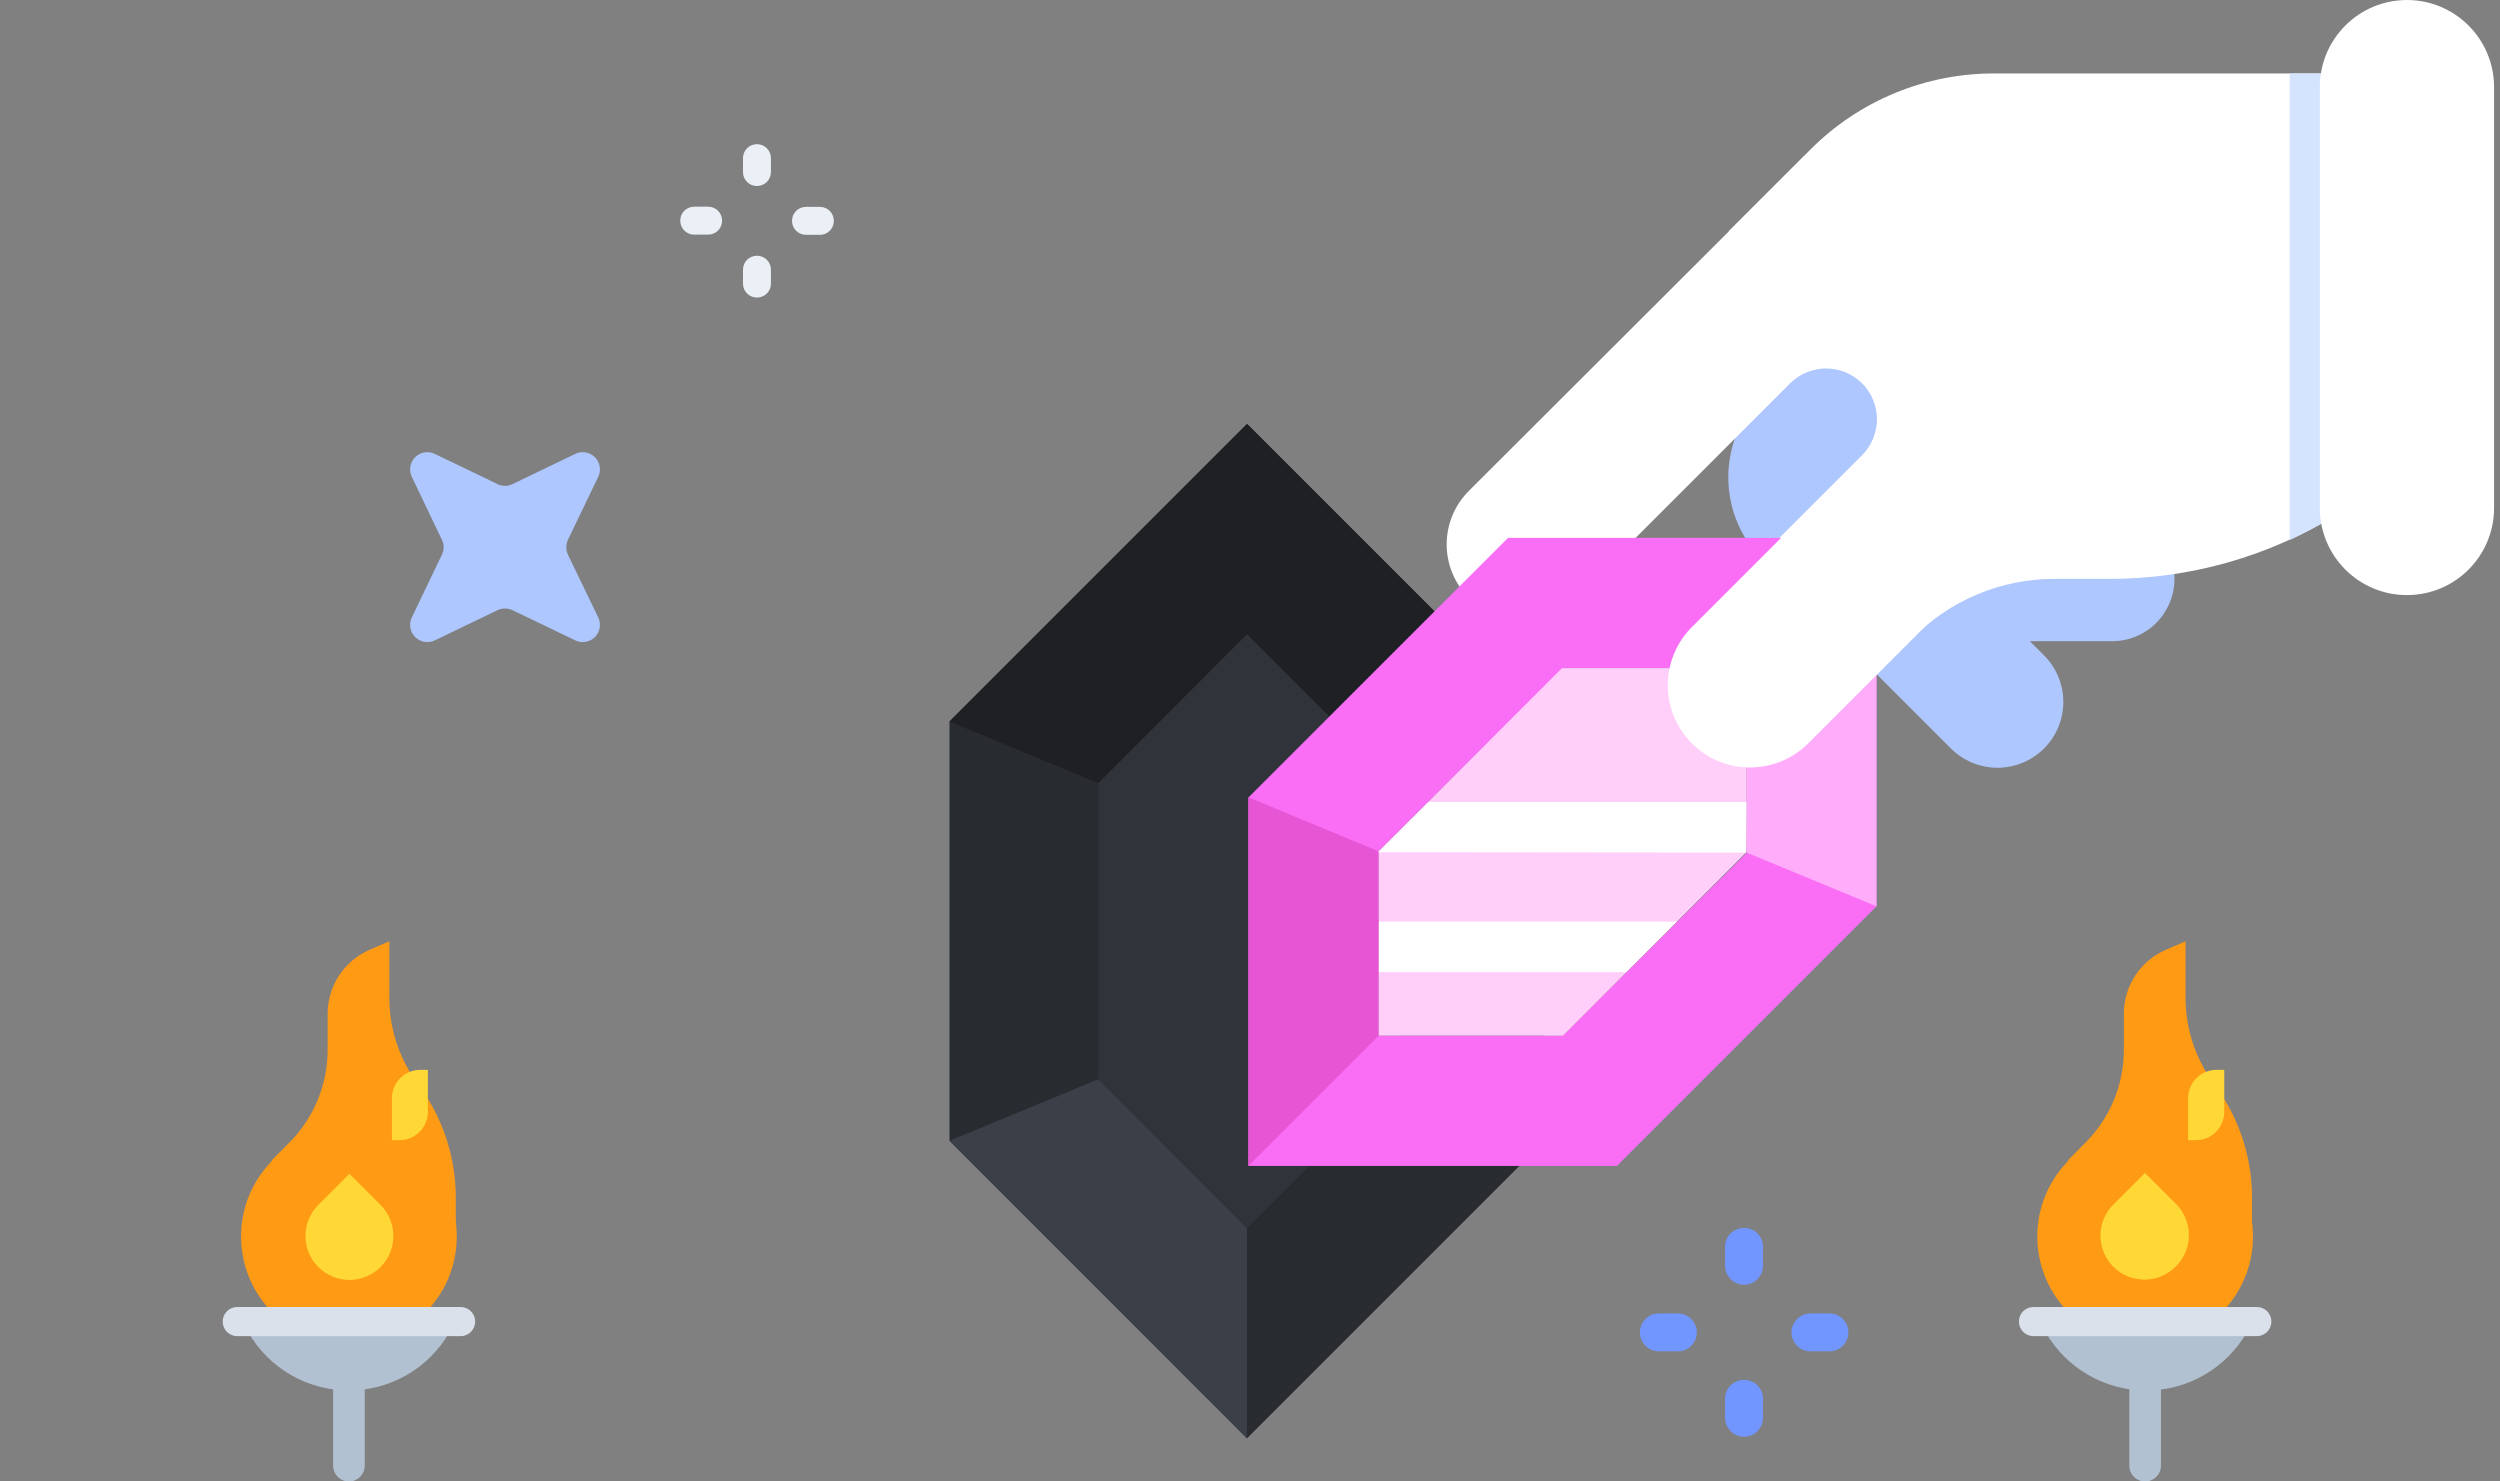 <svg fill="none" height="128" viewBox="0 0 216 128" width="216" xmlns="http://www.w3.org/2000/svg" xmlns:xlink="http://www.w3.org/1999/xlink"><rect x="0" y="0" width="216" height="128" fill="#808080" stroke="none"/><clipPath id="a"><path d="m0 0h215.488v128h-215.488z"/></clipPath><g clip-path="url(#a)"><g fill="#7196ff"><path d="m156.426 113.483c-.904 0-1.638.733-1.638 1.638 0 .904.734 1.637 1.638 1.637h1.637c.904 0 1.638-.733 1.638-1.637 0-.905-.734-1.638-1.638-1.638z"/><path d="m143.327 113.483c-.904 0-1.638.733-1.638 1.638 0 .904.734 1.637 1.638 1.637h1.637c.904 0 1.638-.733 1.638-1.637 0-.905-.734-1.638-1.638-1.638z"/><path d="m149.049 109.364c0 .905.733 1.638 1.638 1.638.904 0 1.637-.733 1.637-1.638v-1.637c0-.904-.733-1.637-1.637-1.637-.905 0-1.638.733-1.638 1.637z"/><path d="m149.049 122.497c0 .904.733 1.638 1.638 1.638.904 0 1.637-.734 1.637-1.638v-1.637c0-.904-.733-1.638-1.637-1.638-.905 0-1.638.734-1.638 1.638z"/></g><path d="m68.431 19.074v.017c0 .662.537 1.198 1.198 1.198h1.215c.662 0 1.198-.537 1.198-1.198v-.017c0-.662-.537-1.198-1.198-1.198h-1.215c-.662 0-1.198.537-1.198 1.198z" fill="#ebf0f7"/><path d="m58.776 19.057v.017c0 .662.537 1.198 1.198 1.198h1.215c.662 0 1.198-.537 1.198-1.198v-.017c0-.662-.537-1.198-1.198-1.198h-1.215c-.662 0-1.198.537-1.198 1.198z" fill="#ebf0f7"/><path d="m65.393 16.07h.017c.662 0 1.198-.537 1.198-1.198v-1.215c0-.662-.537-1.198-1.198-1.198h-.017c-.662 0-1.198.537-1.198 1.198v1.215c0 .662.537 1.198 1.198 1.198z" fill="#ebf0f7"/><path d="m65.393 25.708h.017c.662 0 1.198-.537 1.198-1.198v-1.215c0-.662-.537-1.198-1.198-1.198h-.017c-.662 0-1.198.537-1.198 1.198v1.215c0 .662.537 1.198 1.198 1.198z" fill="#ebf0f7"/><path d="m107.744 36.629-25.708 25.708v36.224l25.708 25.708 25.708-25.708v-36.224z" fill="#282b30"/><path d="m107.744 36.629-25.708 25.708 12.863 5.334 12.845-12.863 12.863 12.863v25.573l12.845 5.317v-36.224z" fill="#1e2024"/><path d="m94.899 93.245-12.863 5.317 25.708 25.725v-18.18z" fill="#3b3f47"/><path d="m94.899 67.671v25.573l12.845 12.863 12.863-12.863v-25.573l-12.863-12.862z" fill="#303339"/><path d="m42.993 52.716-5.435 2.616c-.278.133-.591.176-.894.123-.304-.053-.583-.199-.8-.418-.217-.219-.361-.5-.411-.804s-.005-.616.131-.893l2.599-5.418c.1-.199.151-.419.151-.641 0-.223-.052-.442-.151-.641l-2.599-5.435c-.135-.277-.181-.589-.131-.893.05-.304.194-.585.411-.804.217-.219.497-.365.8-.418.304-.053.616-.01.894.123l5.435 2.616c.199.1.419.151.641.151.223 0 .442-.052.641-.151l5.435-2.616c.278-.133.591-.176.894-.123.304.053.583.199.8.418.217.219.361.5.411.804.05.304.005.616-.131.893l-2.616 5.435c-.091.202-.139.42-.139.641 0 .221.047.44.139.641l2.616 5.418c.135.277.181.589.131.893s-.194.585-.411.804c-.217.219-.497.365-.8.418-.304.053-.616.01-.894-.123l-5.435-2.616c-.202-.091-.42-.139-.641-.139-.221 0-.44.047-.641.139z" fill="#aec7ff"/><path d="m33.642 85.885v-4.558l-1.688.726c-1.083.465-2.005 1.238-2.653 2.222s-.993 2.136-.993 3.315v3.14c-.003 1.498-.303 2.982-.882 4.364-.579 1.382-1.427 2.635-2.494 3.688l-1.452 1.469v6.583h15.901v-3.376c-.004-3.503-1.134-6.912-3.224-9.723l-.152-.219c-1.603-2.216-2.433-4.896-2.363-7.63z" fill="#ff9a15"/><path d="m30.147 116.15c5.146 0 9.318-4.171 9.318-9.317s-4.172-9.318-9.318-9.318-9.318 4.172-9.318 9.318 4.172 9.317 9.318 9.317z" fill="#ff9a15"/><path d="m34.519 98.511h-.658v-3.629c0-.649.258-1.272.717-1.731s1.081-.717 1.731-.717h.658v3.629c0 .649-.258 1.272-.717 1.731-.459.459-1.082.717-1.731.717z" fill="#ffd836"/><path d="m30.189 101.417 2.686 2.685c.712.713 1.112 1.679 1.112 2.686s-.4 1.973-1.112 2.685c-.712.713-1.678 1.113-2.686 1.113s-1.973-.4-2.686-1.113c-.712-.712-1.112-1.678-1.112-2.685s.4-1.973 1.112-2.686z" fill="#ffd836"/><path d="m38.824 115.121c-.88 1.525-2.146 2.791-3.67 3.672-1.524.88-3.254 1.344-5.014 1.344s-3.49-.464-5.014-1.344c-1.524-.881-2.79-2.147-3.67-3.672z" fill="#b2c1d1"/><path d="m39.803 112.926h-19.311c-.69 0-1.249.56-1.249 1.249v.017c0 .69.559 1.249 1.249 1.249h19.311c.69 0 1.249-.559 1.249-1.249v-.017c0-.689-.559-1.249-1.249-1.249z" fill="#dae1ea"/><path d="m31.515 117.18c0-.755-.612-1.367-1.367-1.367s-1.367.612-1.367 1.367v9.453c0 .755.612 1.367 1.367 1.367s1.367-.612 1.367-1.367z" fill="#b2c1d1"/><path d="m188.835 85.885v-4.558l-1.688.726c-1.082.465-2.005 1.238-2.653 2.222s-.993 2.136-.993 3.315v3.14c-.003 1.498-.303 2.982-.882 4.364-.58 1.382-1.427 2.635-2.494 3.688l-1.452 1.469v6.583h15.901v-3.376c-.003-3.503-1.134-6.912-3.224-9.723l-.152-.219c-1.602-2.216-2.433-4.896-2.363-7.63z" fill="#ff9a15"/><path d="m185.341 116.15c5.146 0 9.317-4.171 9.317-9.317s-4.171-9.318-9.317-9.318-9.318 4.172-9.318 9.318 4.172 9.317 9.318 9.317z" fill="#ff9a15"/><path d="m189.713 98.511h-.659v-3.629c0-.649.258-1.272.717-1.731s1.082-.717 1.731-.717h.675v3.629c0 .323-.064.642-.188.941-.124.298-.306.569-.535.796s-.5.407-.799.529-.619.184-.942.181z" fill="#ffd836"/><path d="m185.396 101.414 2.686 2.686c.689.727 1.064 1.696 1.041 2.698-.022 1.001-.439 1.954-1.16 2.649-.713.712-1.679 1.112-2.686 1.112s-1.973-.4-2.685-1.112c-.713-.712-1.113-1.678-1.113-2.686 0-1.007.4-1.973 1.113-2.685l2.733-2.733z" fill="#ffd836"/><path d="m194.118 115.121c-.879 1.525-2.145 2.791-3.67 3.672-1.524.88-3.254 1.344-5.014 1.344-1.761 0-3.49-.464-5.015-1.344-1.524-.881-2.79-2.147-3.67-3.672z" fill="#b2c1d1"/><path d="m194.996 112.926h-19.31c-.69 0-1.25.56-1.25 1.249v.017c0 .69.56 1.249 1.25 1.249h19.31c.69 0 1.249-.559 1.249-1.249v-.017c0-.689-.559-1.249-1.249-1.249z" fill="#dae1ea"/><path d="m186.708 117.18c0-.755-.612-1.367-1.367-1.367s-1.367.612-1.367 1.367v9.453c0 .755.612 1.367 1.367 1.367s1.367-.612 1.367-1.367z" fill="#b2c1d1"/><path d="m153.962 33.981 22.678 22.678c1.051 1.07 1.637 2.512 1.63 4.012-.006 1.5-.605 2.937-1.666 3.997-1.067 1.067-2.514 1.666-4.022 1.666-1.509 0-2.956-.599-4.023-1.666l-16.268-16.268c-1.9-1.899-2.967-4.476-2.967-7.162s1.067-5.262 2.967-7.162c.224-.225.529-.351.847-.351s.623.126.848.351z" fill="#aec7ff"/><path d="m152.24 19.75v14.01c.001 3.277 1.3 6.421 3.612 8.744l11.259 11.208c1.146 1.103 2.68 1.709 4.27 1.688h11.107c1.428 0 2.798-.567 3.808-1.577 1.01-1.01 1.577-2.379 1.577-3.808s-.567-2.798-1.577-3.808c-1.01-1.01-2.38-1.577-3.808-1.577h-5.249l-9.554-9.554v-17.251z" fill="#aec7ff"/><path d="m156.443 12.896-7.09 7.09 13.69 11.664v20.678l-2.077 7.09 4.338-4.338c3.209-3.228 7.569-5.049 12.12-5.064h4.879c6.935-.002 13.733-1.937 19.631-5.587v-38.081h-29.574c-2.954-.015-5.882.557-8.614 1.681-2.733 1.124-5.215 2.779-7.303 4.869z" fill="#fff"/><path d="m160.882 33.118c.408.408.732.892.953 1.425.221.533.335 1.104.335 1.681s-.114 1.148-.335 1.681c-.221.533-.545 1.017-.953 1.425l-9.385 9.385 10.026 10.01 19.8-19.8-25.454-25.421-28.966 28.915c-1.224 1.225-1.911 2.885-1.911 4.617 0 1.731.687 3.392 1.911 4.617 1.225 1.224 2.885 1.911 4.616 1.911 1.732 0 3.392-.687 4.617-1.911l18.568-18.568c.828-.806 1.94-1.254 3.096-1.248 1.155.006 2.262.467 3.082 1.281z" fill="#fff"/><path d="m162.131 46.47h-31.835l-22.434 22.433v31.835h31.836l22.433-22.433zm-27.092 42.993h-15.918v-15.901l15.918-15.833h15.918v15.918z" fill="#fa6ef6"/><path d="m162.131 46.47-11.259 11.259v15.918l11.259 4.659z" fill="#ffadfb"/><path d="m119.121 73.562-11.259-4.676v31.852l11.259-11.259z" fill="#e655d4"/><path d="m134.954 57.729-15.833 15.833v15.918h15.918l15.833-15.833v-15.918z" fill="#ffcff9"/><path d="m150.855 73.63-.033.034-31.718-.034v-.051l4.305-4.287h27.48z" fill="#fff"/><path d="m144.88 79.622-4.389 4.372h-21.353v-4.372z" fill="#fff"/><path d="m187.512 32.945-31.284 31.284c-1.333 1.333-3.141 2.081-5.025 2.081-1.885 0-3.693-.749-5.025-2.081-1.333-1.333-2.082-3.14-2.082-5.025 0-1.885.749-3.692 2.082-5.025l31.284-31.284z" fill="#fff"/><path d="m201.411 44.765c-1.161.69-2.355 1.321-3.579 1.891v-40.309h3.579z" fill="#d4e4ff"/><path d="m200.432 43.888c0 4.158 3.37 7.528 7.528 7.528s7.528-3.371 7.528-7.528v-36.359c0-4.158-3.37-7.528-7.528-7.528s-7.528 3.371-7.528 7.528z" fill="#fff"/></g></svg>